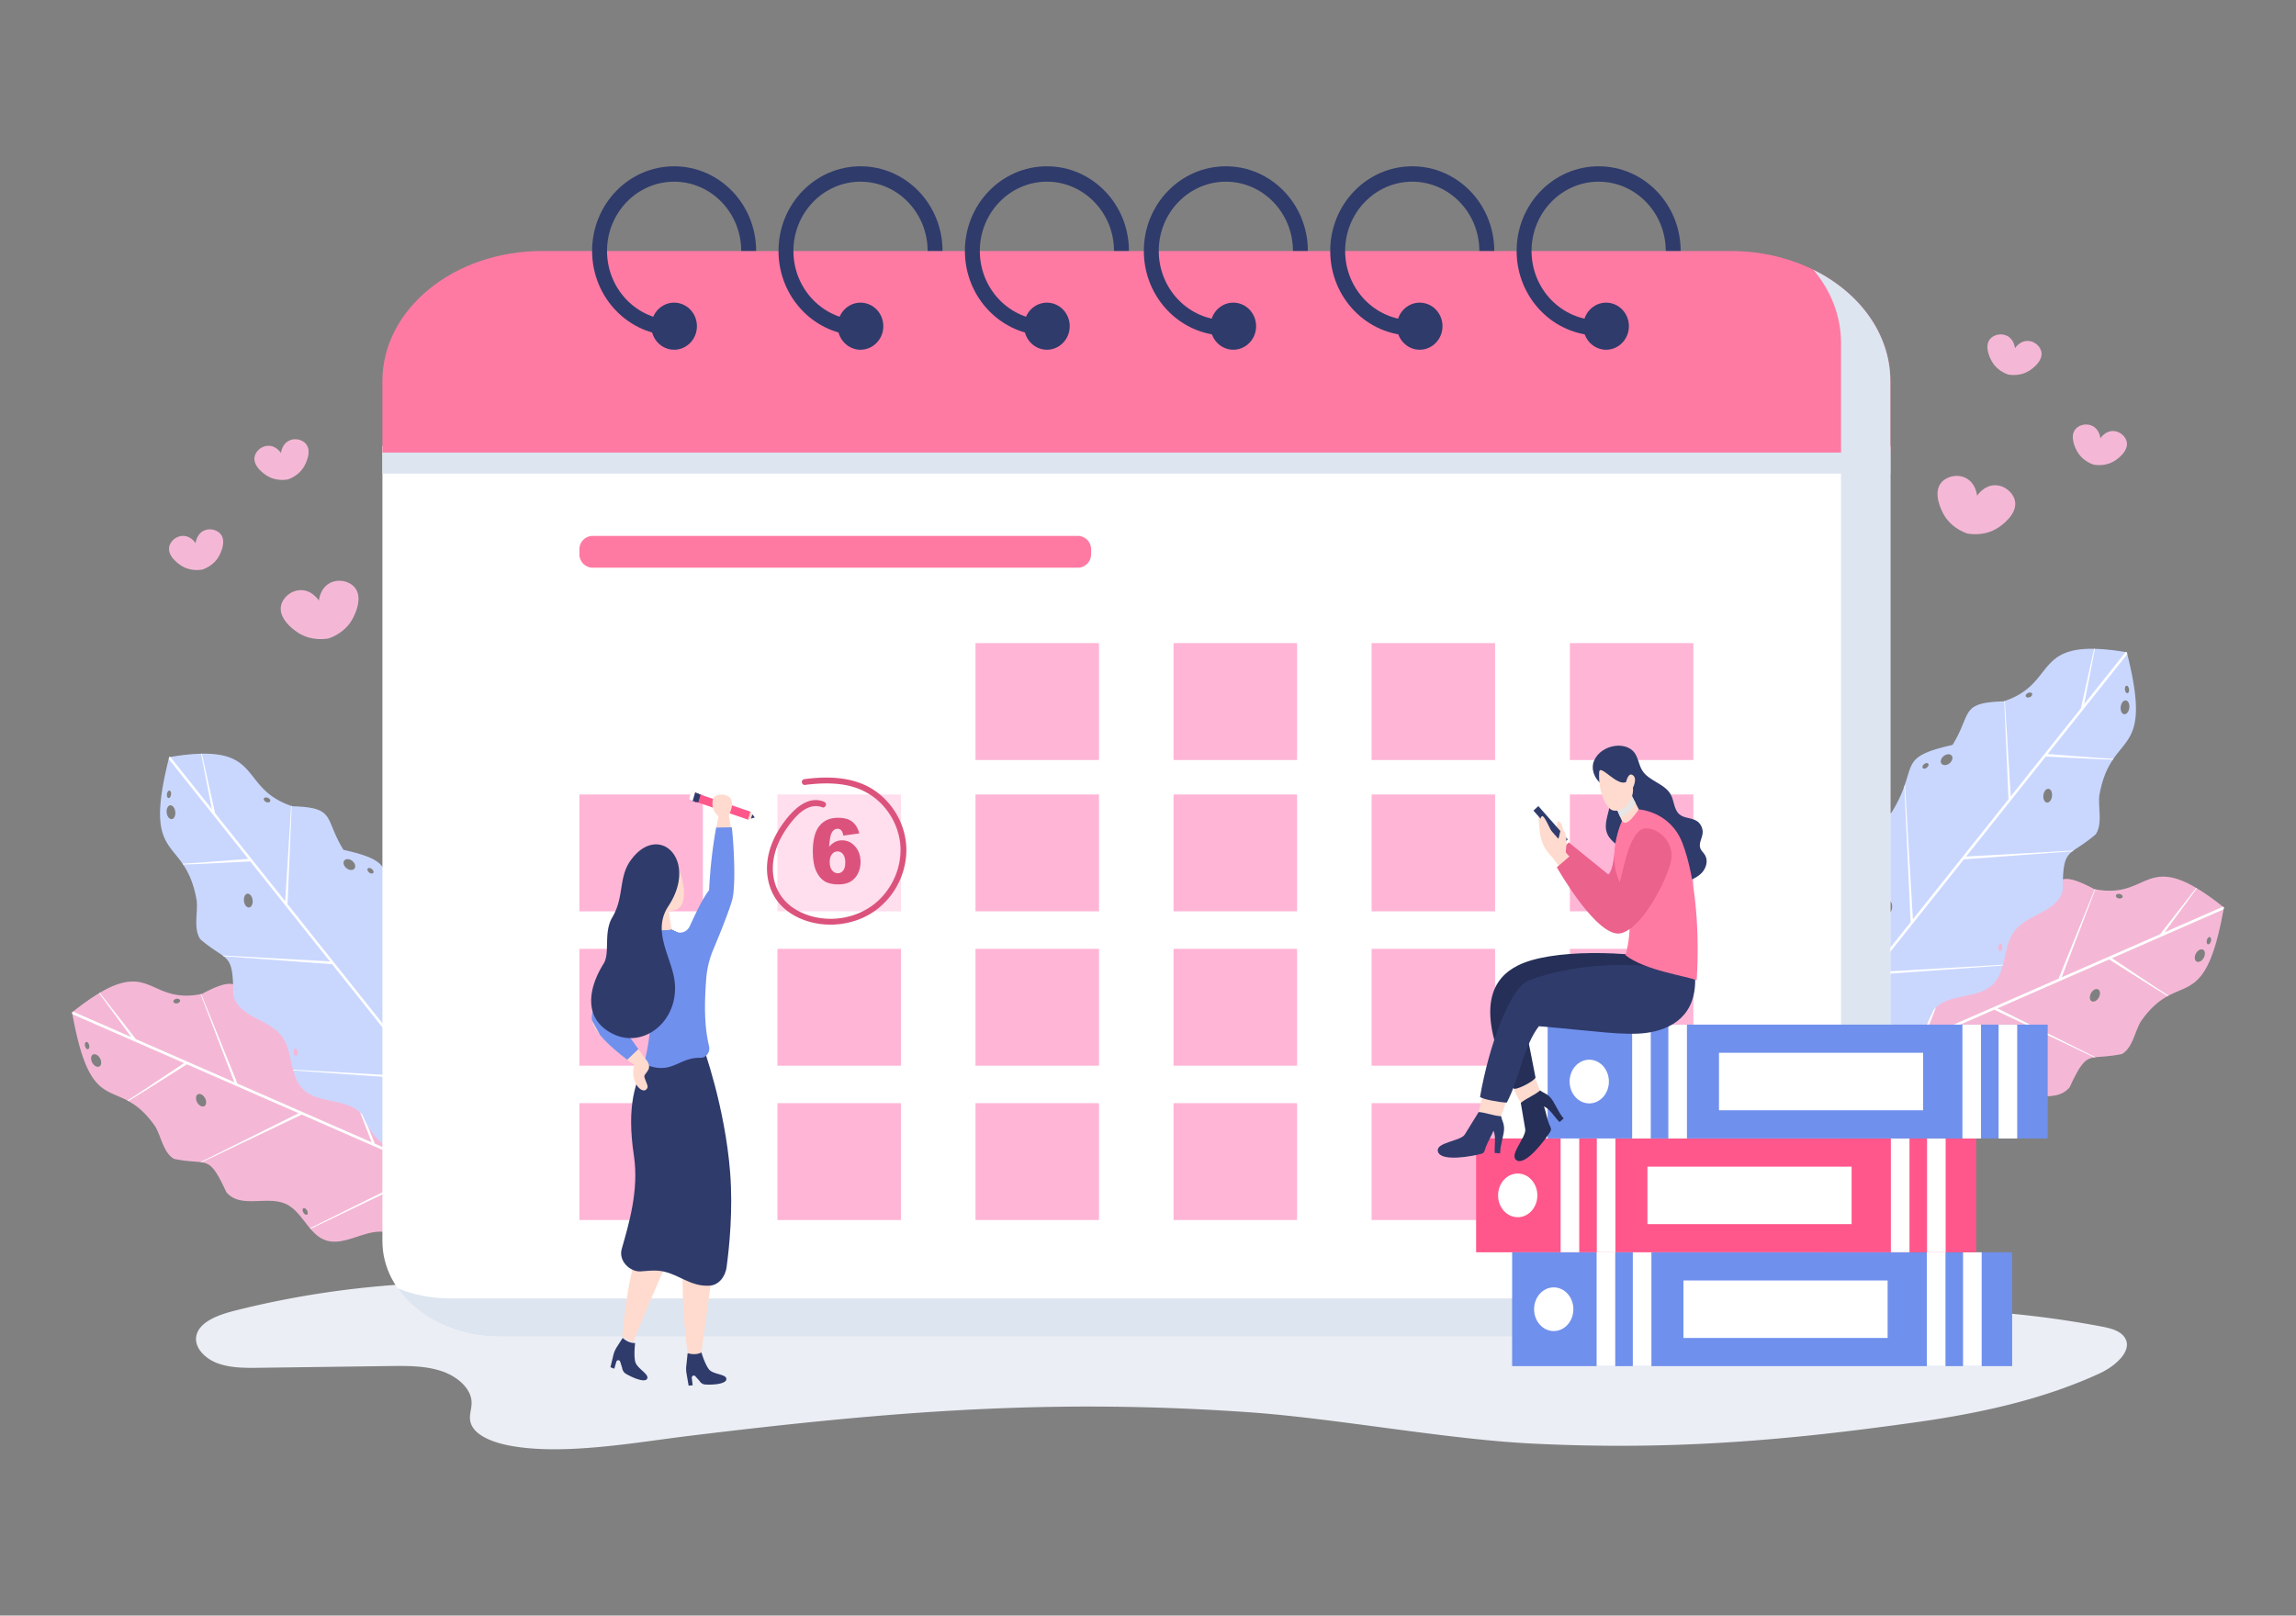 <svg xmlns="http://www.w3.org/2000/svg" viewBox="0 0 1364 960" id="business-calendar"><rect x="0" y="0" width="1364" height="960" fill="#808080" stroke="none"/><path fill="#F4B8D6" d="M264.552 649.559a49.638 49.638 0 0 0-3.276-.368c-12.419-5.877-14.369-26.969-26.905-32.42-8.944-3.889-19.35 2.065-28.506-1.13-5.89-3.585-9.852-6.981-12.829-9.949l-.026-.011a4.643 4.643 0 0 1-.7-.715l-.027-.012c-9.585-9.662-9.199-14.516-34.744-6.606-18.137-10.994-13.958-20.272-37.669-7.708-.102.025-.227.038-.329.064-.137.04-.265.055-.355.049-29.258 5.644-29.566-18.728-59.909-.822-.121.084-.269.156-.391.24-4.466 2.669-9.577 6.214-15.502 10.946-.206.147-.401.269-.58.428.016.043.022.113.038.153.067.336.117.631.183.969 8.588 47.534 19.001 44.007 32.702 51.295.177.111.335.179.511.293 4.89 2.674 10.195 6.787 15.986 15.11 3.762 6.587 4.953 15.777 11.208 19.281 7.467 1.539 12.158 1.462 15.684 1.906l.702.099c5.471.845 8.07 3.579 14.679 17.785 8.59 10.223 24.808 1.436 36.181 7.405 5.566 2.934 9.208 8.988 13.458 14.01.085.107.197.223.31.341 2.285 2.664 4.775 5.011 7.864 6.354 12.536 5.451 26.821-8.581 39.542-3.564 24.178 21.576 48.691 2.532 66.838-18.389.163-.202.353-.393.516-.596.01-.029-.016-.04-.005-.069.003-.273-.021-.556-.016-.827-.641-27.968-6.45-58.863-34.291-63.458-.118-.02-.236-.038-.342-.084zm-89.639-48.434c.08-.752.999-1.273 2.124-1.161 1.1.102 1.927.805 1.885 1.537-.052.761-.999 1.273-2.098 1.171-1.125-.115-1.954-.815-1.911-1.547zm7.362 117.946c.66 1.004.742 2.166.224 2.591-.554.443-1.539.015-2.171-.98-.66-1.004-.77-2.176-.216-2.618.555-.443 1.529.014 2.163 1.007zM59.313 633.512c-1.155.931-3.076.196-4.268-1.653-1.192-1.848-1.234-4.088-.105-5.03 1.145-.902 3.066-.17 4.258 1.681 1.202 1.82 1.235 4.089.115 5.002zm62.229 18.591c1.202 1.819 1.233 4.087.114 5.001-1.155.931-3.076.2-4.267-1.652-1.192-1.849-1.26-4.099-.116-4.998 1.157-.934 3.05-.211 4.269 1.649zm-68.627-31.208c.326 1.168.074 2.322-.561 2.557-.652.197-1.433-.553-1.785-1.733-.326-1.165-.074-2.319.559-2.554.662-.226 1.433.552 1.787 1.73zm180.329 42.329c1.202 1.819 1.244 4.058.116 5.001-1.155.931-3.065.167-4.267-1.652-1.192-1.849-1.234-4.088-.105-5.03 1.144-.903 3.065-.171 4.256 1.681zM106.97 594.522c.112.732-.71 1.501-1.786 1.68-1.104.17-2.076-.29-2.189-1.018-.085-.721.712-1.501 1.814-1.672 1.102-.167 2.061.25 2.161 1.01zm53.562 9.634c.09-1.565 1.8-2.767 3.84-2.631 2.05.105 3.651 1.485 3.589 3.061-.09 1.565-1.801 2.767-3.84 2.631-2.049-.103-3.652-1.484-3.589-3.061z"></path><path fill="#FFF" d="m220.804 678.785-80.068-35.05.232-.119-21.426-52.913c-.137.04-.265.055-.355.049l20.007 52.305-58.483-25.601-21.433-27.527c-.121.084-.269.156-.391.24l19.11 26.097-34.613-15.151c-.206.147-.401.269-.58.428.016.043.022.113.038.153.067.336.117.631.183.969l66.326 29.035-25.289 16.872-8.335 5.387c.177.111.335.179.511.293l8.174-5.017 26.621-16.797 66.388 29.062-58.305 29.049.702.099 59.444-28.34 74.915 32.796-70.041 34.744c.085.107.197.223.31.341l71.576-34.28 42.668 18.68c.163-.202.353-.393.516-.596.01-.029-.016-.04-.005-.069.003-.273-.021-.556-.016-.827l-10.481-4.587-23.81-58.871a1.29 1.29 0 0 1-.34-.081l22.277 58.13-64.147-28.08-29.646-73.918-.026-.011a4.643 4.643 0 0 1-.7-.715l28.492 73.821z"></path><path fill="#C9D7FF" d="M278.509 604.658a54.451 54.451 0 0 0-2.769-1.982c-8.669-11.508-1.804-31.288-10.751-42.476-6.384-7.983-18.085-7.932-24.94-15.403-3.786-6.169-5.932-11.196-7.374-15.345l-.019-.023a5.334 5.334 0 0 1-.332-.99l-.019-.024c-4.6-13.451-2.277-17.58-28.265-23.432-11.677-18.957-4.169-25.113-30.422-25.892-.101-.029-.218-.081-.319-.109a1.119 1.119 0 0 1-.336-.135c-28.374-9.747-18.707-31.62-53.048-30.988-.142.014-.304.003-.447.016-5.068.123-11.069.701-18.278 1.925-.244.027-.467.037-.692.088-.003.047-.026.112-.029.155-.078.333-.153.622-.233.956-11.735 46.693-1.018 48.809 8.219 62.223.113.188.226.329.336.519 3.267 4.852 6.316 11.196 8.082 21.537.665 7.77-2.022 16.559 2.123 22.841 6.026 5.143 10.237 7.443 13.199 9.619.196.147.39.296.585.443 4.531 3.516 5.731 7.264 5.826 23.261 3.484 13.447 21.52 13.808 29.22 24.87 3.763 5.425 4.539 12.659 6.278 19.281.032.138.085.298.137.461.95 3.528 2.211 6.877 4.416 9.633 8.947 11.188 27.4 5.899 36.688 16.794 12.745 31.437 42.355 26.846 67.059 17.369.228-.098.475-.172.703-.271.021-.021.003-.044.023-.064.114-.241.208-.505.323-.746 10.836-25.245 18.261-55.709-4.673-73.864-.098-.078-.195-.153-.271-.247zm-60.121-88.428c.378-.63 1.409-.63 2.366.039.938.646 1.389 1.691 1.053 2.321-.357.652-1.409.63-2.348-.016-.954-.671-1.407-1.714-1.071-2.344zm-41.546 108.817c.179 1.228-.222 2.305-.857 2.422-.674.115-1.377-.764-1.534-1.97-.179-1.228.201-2.328.875-2.442.675-.114 1.356.785 1.516 1.99zM102.17 486.709c-1.409.246-2.821-1.379-3.129-3.628-.308-2.249.567-4.266 1.958-4.535 1.389-.226 2.802 1.397 3.108 3.648.329 2.228-.566 4.267-1.937 4.515zm47.869 47.993c.329 2.228-.568 4.264-1.938 4.514-1.409.247-2.823-1.376-3.129-3.627-.308-2.249.549-4.289 1.935-4.512 1.412-.249 2.804 1.351 3.132 3.625zm-48.424-62.468c-.186 1.205-.881 2.107-1.542 1.995-.661-.154-1.051-1.216-.884-2.446.184-1.203.88-2.104 1.54-1.993.682.134 1.051 1.217.886 2.444zm143.422 128.789c.329 2.228-.546 4.244-1.937 4.515-1.409.246-2.8-1.399-3.129-3.627-.308-2.25.567-4.266 1.958-4.535 1.389-.227 2.803 1.395 3.108 3.647zm-84.498-124.989c-.199.708-1.245.979-2.276.596-1.053-.405-1.732-1.307-1.536-2.013.218-.685 1.246-.978 2.299-.573 1.05.406 1.734 1.262 1.513 1.99zm43.798 35.634c.718-1.349 2.733-1.557 4.495-.406 1.784 1.129 2.648 3.167 1.949 4.54-.718 1.349-2.733 1.556-4.495.406-1.783-1.127-2.648-3.166-1.949-4.54z"></path><path fill="#FFF" d="m227.605 608.607-57.051-71.668.255.011 2.489-57.97a1.119 1.119 0 0 1-.336-.135l-3.506 56.712-41.671-52.347-7.871-35.352c-.142.014-.304.003-.447.016l6.385 32.906-24.663-30.981c-.244.027-.467.037-.692.088-.003.047-.026.112-.029.155-.078.333-.153.622-.233.956l47.259 59.368-29.416 2.263-9.625.591c.113.188.226.329.336.519l9.33-.343 30.572-1.524 47.304 59.424-63.802-3.56c.196.147.39.296.585.443l64.528 4.767 53.379 67.057-76.583-4.413c.032.138.085.298.137.461L252 641.652l30.401 38.194c.228-.098.475-.172.703-.271.021-.021.003-.044.023-.064.114-.241.208-.505.323-.746l-7.468-9.38 2.795-64.483a1.494 1.494 0 0 1-.27-.244l-3.859 63.049-45.707-57.417 3.732-80.838-.019-.023a5.334 5.334 0 0 1-.332-.99l-4.717 80.168z"></path><path fill="#F4B8D6" d="M210.458 348.783c-3.236-3.535-9.593-5.034-14.686-2.206-5.459 3.032-6.235 9.557-6.312 10.306l.195.783-.209-.78c-.414-.628-4.122-6.053-10.365-6.213-5.824-.149-10.765 4.123-11.997 8.754-2.257 8.485 8.615 15.636 9.845 16.444 7.358 4.838 15.305 3.987 18.139 3.518l.173-.029.221-.077c2.713-.96 9.754-3.935 13.883-11.367.729-1.314 7.035-12.666 1.113-19.133zM130.851 317.129c-2.255-2.463-6.684-3.508-10.233-1.537-3.803 2.113-4.344 6.659-4.398 7.18l.136.546-.146-.543c-.289-.438-2.872-4.217-7.222-4.329-4.058-.104-7.501 2.873-8.359 6.099-1.573 5.912 6.003 10.894 6.86 11.458 5.127 3.371 10.664 2.778 12.638 2.451l.121-.02.154-.054c1.89-.669 6.797-2.741 9.673-7.92.509-.915 4.902-8.825.776-13.331zM181.579 263.583c-2.255-2.463-6.684-3.508-10.233-1.537-3.803 2.113-4.344 6.659-4.398 7.18l.136.546-.146-.543c-.289-.438-2.872-4.217-7.222-4.329-4.058-.104-7.501 2.873-8.359 6.099-1.573 5.912 6.003 10.894 6.86 11.458 5.127 3.371 10.664 2.778 12.638 2.451l.121-.02.154-.054c1.89-.669 6.796-2.741 9.673-7.92.508-.915 4.902-8.825.776-13.331zM1099.108 587.313c-27.841 4.595-33.65 35.49-34.291 63.458.004.272-.019.555-.016.827.01.029-.016.04-.005.069.162.203.353.394.516.596 18.147 20.921 42.66 39.965 66.838 18.389 12.72-5.017 27.006 9.015 39.542 3.564 3.088-1.343 5.578-3.689 7.864-6.354.113-.119.225-.234.31-.341 4.25-5.022 7.892-11.076 13.458-14.01 11.373-5.969 27.592 2.819 36.181-7.405 6.609-14.206 9.208-16.94 14.679-17.785l.702-.099c3.526-.443 8.218-.366 15.684-1.906 6.256-3.504 7.446-12.693 11.208-19.281 5.791-8.323 11.096-12.436 15.986-15.11.176-.113.334-.182.511-.293 13.702-7.288 24.114-3.761 32.702-51.295.065-.338.116-.633.182-.969.016-.04.022-.109.038-.153-.179-.159-.375-.281-.58-.428-5.925-4.731-11.037-8.277-15.502-10.946-.122-.084-.27-.156-.391-.24-30.342-17.906-30.65 6.466-59.909.822a1.12 1.12 0 0 1-.355-.049c-.102-.026-.227-.038-.329-.063-23.712-12.564-19.532-3.286-37.669 7.708-25.545-7.91-25.159-3.057-34.744 6.606l-.027.012c-.214.266-.437.5-.7.715l-.026.011c-2.977 2.969-6.939 6.365-12.829 9.949-9.156 3.194-19.561-2.759-28.506 1.13-12.536 5.451-14.486 26.543-26.905 32.42a49.715 49.715 0 0 0-3.276.368c-.107.049-.225.066-.341.083zm88.068-46.967c-1.1.102-2.047-.41-2.099-1.171-.043-.732.785-1.435 1.885-1.537 1.126-.112 2.044.409 2.124 1.161.044.731-.785 1.432-1.91 1.547zm-3.289 115.392c.554.442.444 1.613-.216 2.618-.632.995-1.617 1.423-2.171.98-.518-.425-.436-1.587.224-2.591.635-.993 1.609-1.45 2.163-1.007zm120.914-89.553c1.191-1.852 3.112-2.584 4.257-1.681 1.13.942 1.087 3.182-.105 5.03s-3.112 2.584-4.268 1.653c-1.118-.914-1.085-3.183.116-5.002zm-58.075 21.942c1.144.899 1.076 3.15-.116 4.998-1.191 1.852-3.112 2.583-4.267 1.652-1.119-.914-1.088-3.181.115-5.001 1.219-1.86 3.112-2.583 4.268-1.649zm66.146-31.289c.634.235.886 1.388.56 2.554-.352 1.181-1.133 1.93-1.785 1.733-.635-.234-.886-1.389-.561-2.557.353-1.177 1.124-1.956 1.786-1.73zm-177.86 42.379c1.13.942 1.087 3.181-.105 5.03-1.202 1.819-3.112 2.583-4.267 1.652-1.128-.943-1.086-3.182.116-5.001 1.191-1.852 3.112-2.584 4.256-1.681zm124.179-68.03c1.103.171 1.9.951 1.814 1.672-.113.728-1.086 1.189-2.189 1.018-1.076-.179-1.897-.948-1.786-1.68.1-.761 1.059-1.178 2.161-1.01zm-59.312 13.705c-2.039.136-3.75-1.067-3.839-2.632-.062-1.576 1.539-2.956 3.589-3.061 2.039-.136 3.75 1.067 3.839 2.631.063 1.577-1.54 2.957-3.589 3.062z"></path><path fill="#FFF" d="m1143.196 616.459 80.068-35.05-.232-.119 21.426-52.913c.137.04.265.055.355.049l-20.007 52.305 58.483-25.601 21.432-27.527c.121.084.269.156.391.24l-19.11 26.097 34.613-15.151c.206.147.401.269.58.428-.016.043-.022.113-.038.153-.067.336-.117.631-.182.969l-66.326 29.035 25.289 16.872 8.335 5.387c-.177.111-.335.179-.511.293l-8.174-5.017-26.621-16.797-66.389 29.062 58.305 29.049-.702.099-59.444-28.34-74.915 32.796 70.041 34.744c-.085.107-.197.223-.31.341l-71.576-34.28-42.668 18.68c-.163-.202-.354-.393-.516-.596-.01-.029.016-.04.005-.069-.003-.273.021-.555.016-.827l10.481-4.587 23.81-58.871a1.29 1.29 0 0 0 .34-.081l-22.277 58.13 64.147-28.08 29.646-73.918.026-.011c.263-.214.486-.448.7-.715l-28.491 73.821z"></path><path fill="#C9D7FF" d="M1085.221 542.575c-22.934 18.155-15.51 48.618-4.673 73.864.115.24.209.504.323.746.021.021.002.044.023.064.227.099.475.173.703.271 24.704 9.478 54.314 14.068 67.058-17.369 9.289-10.895 27.741-5.606 36.688-16.794 2.204-2.756 3.466-6.104 4.416-9.633.052-.163.105-.322.137-.46 1.739-6.621 2.515-13.855 6.278-19.281 7.7-11.063 25.736-11.423 29.22-24.87.095-15.997 1.296-19.744 5.826-23.261.195-.147.389-.296.585-.443 2.962-2.176 7.173-4.477 13.199-9.619 4.145-6.281 1.458-15.071 2.123-22.841 1.766-10.341 4.815-16.685 8.082-21.537.111-.19.224-.331.336-.519 9.237-13.413 19.954-15.529 8.219-62.223-.08-.334-.155-.623-.233-.956-.002-.043-.025-.108-.029-.155-.225-.052-.448-.061-.692-.088-7.209-1.224-13.21-1.802-18.278-1.924-.143-.013-.304-.002-.447-.016-34.341-.632-24.674 21.241-53.048 30.988-.078.05-.198.102-.336.135-.101.028-.218.081-.319.109-26.253.779-18.745 6.936-30.422 25.892-25.988 5.852-23.665 9.982-28.265 23.432l-.019.024a5.31 5.31 0 0 1-.332.99l-.019.023c-1.442 4.149-3.588 9.176-7.374 15.345-6.855 7.47-18.556 7.42-24.94 15.403-8.947 11.188-2.082 30.968-10.751 42.476a54.451 54.451 0 0 0-2.769 1.982 1.463 1.463 0 0 1-.27.245zm59.319-86.328c-.938.646-1.991.668-2.348.016-.336-.63.114-1.675 1.053-2.321.957-.669 1.989-.668 2.366-.039.337.631-.116 1.673-1.071 2.344zm44.134 104.484c.674.114 1.054 1.213.875 2.442-.157 1.206-.86 2.085-1.534 1.97-.635-.117-1.036-1.194-.857-2.422.16-1.205.841-2.104 1.516-1.99zm71.218-140.862c.306-2.251 1.719-3.874 3.108-3.648 1.391.269 2.266 2.286 1.958 4.535-.308 2.249-1.719 3.874-3.129 3.628-1.37-.25-2.265-2.288-1.937-4.515zm-42.8 48.881c1.386.224 2.244 2.263 1.935 4.512-.306 2.251-1.72 3.874-3.129 3.627-1.37-.249-2.267-2.286-1.938-4.514.329-2.273 1.721-3.873 3.132-3.625zm46.179-61.286c.66-.111 1.356.79 1.54 1.993.168 1.23-.223 2.292-.884 2.446-.661.112-1.356-.79-1.542-1.995-.166-1.228.204-2.311.886-2.444zM1122.07 535.05c1.391.269 2.266 2.285 1.958 4.535-.329 2.228-1.719 3.873-3.129 3.627-1.39-.271-2.266-2.287-1.937-4.515.306-2.252 1.72-3.874 3.108-3.647zm82.905-123.333c1.052-.405 2.08-.112 2.299.573.197.706-.483 1.607-1.535 2.013-1.032.384-2.077.113-2.277-.596-.222-.727.462-1.583 1.513-1.99zm-47.261 42.165c-1.761 1.151-3.777.943-4.495-.406-.698-1.373.165-3.412 1.949-4.54 1.762-1.151 3.777-.943 4.495.406.699 1.373-.166 3.413-1.949 4.54z"></path><path fill="#FFF" d="m1136.395 546.281 57.051-71.668-.255.011-2.489-57.97c.139-.033.259-.085.336-.135l3.506 56.712 41.671-52.347 7.871-35.352c.142.014.304.003.447.016l-6.385 32.906 24.663-30.981c.244.027.467.037.692.088.003.047.026.112.029.155.078.333.153.622.233.956l-47.259 59.368 29.416 2.263 9.625.591c-.113.188-.226.329-.336.519l-9.33-.342-30.572-1.524-47.304 59.424 63.802-3.56c-.196.147-.39.296-.585.443l-64.528 4.767-53.379 67.057 76.583-4.413c-.032.138-.085.298-.137.46L1112 579.326l-30.401 38.194c-.228-.098-.475-.172-.703-.271-.021-.021-.003-.044-.023-.064-.114-.241-.208-.505-.323-.746l7.468-9.38-2.795-64.483c.097-.074.194-.149.27-.244l3.859 63.049 45.707-57.417-3.732-80.838.019-.023c.147-.324.25-.645.332-.99l4.717 80.168z"></path><path fill="#EBEEF5" d="M1261.39 793.684c-3.006-3.361-8.355-4.58-13.308-5.517a586.261 586.261 0 0 0-79.56-9.448l-911.904-16.351c-39.709 1.32-79.207 6.868-117.187 16.463-9.768 2.468-20.965 6.58-22.758 14.83-1.489 6.848 4.831 13.539 12.562 16.404 7.731 2.865 16.535 2.804 25.018 2.691l77.047-1.027c10.423-.139 21.171-.231 30.844 2.956 9.673 3.187 18.094 10.529 18.028 19.075-.026 3.4-1.364 6.774-.885 10.152 1.252 8.848 13.551 13.286 24.156 15.221 31.703 5.783 74.45-2.073 106.575-5.989 121.875-14.855 215.042-22.034 331.256-14.013 51.966 3.586 117.227 16.113 169.29 18.684 83.155 4.107 151.391-1.917 228.477-12.802 37.726-5.327 75.094-13.561 108.435-28.983 10.092-4.667 20.766-14.683 13.914-22.346z"></path><path fill="#FFF" d="M227.187 265.038v472.499c0 31.314 31.148 56.697 69.57 56.697h756.684c38.422 0 69.57-25.383 69.57-56.697V265.038H227.187z"></path><path fill="#DDE5F0" d="M227.191 265.044h895.815v16.377H227.191z"></path><path fill="#FF7AA3" d="M1028.215 149.155H321.983c-52.354 0-94.797 34.589-94.797 77.255v42.491h895.824V226.41c.001-42.666-42.441-77.255-94.795-77.255z"></path><path fill="#DDE5F0" d="M1123.006 226.409v511.129c0 31.315-31.143 56.702-69.562 56.702H296.753c-25.92 0-48.53-11.557-60.499-28.696 9.385 3.844 19.982 6.011 31.201 6.011h756.68c38.43 0 69.573-25.387 69.573-56.702v-511.13c0-16.104-6.042-31.041-16.373-43.407 27.384 13.545 45.671 38.075 45.671 66.093z"></path><path fill="#FFB5D6" d="M344.205 472.094h73.362v69.444h-73.362z"></path><path fill="#FFDEED" d="M461.862 472.094h73.363v69.444h-73.363z"></path><path fill="#FFB5D6" d="M579.52 472.094h73.363v69.444H579.52zM697.178 472.094h73.363v69.444h-73.363zM814.837 472.094H888.2v69.444h-73.363zM344.205 563.811h73.362v69.444h-73.362zM461.862 563.811h73.363v69.444h-73.363zM579.52 563.811h73.363v69.444H579.52zM697.178 563.811h73.363v69.444h-73.363zM814.837 563.811H888.2v69.444h-73.363zM344.205 655.529h73.362v69.443h-73.362zM461.862 655.529h73.363v69.443h-73.363zM579.52 655.529h73.363v69.443H579.52zM697.178 655.529h73.363v69.443h-73.363zM932.629 472.094h73.363v69.444h-73.363zM579.52 382.15h73.363v69.444H579.52zM697.178 382.15h73.363v69.444h-73.363zM814.837 382.15H888.2v69.444h-73.363zM932.629 382.15h73.363v69.444h-73.363zM932.629 563.811h73.363v69.444h-73.363zM814.837 655.529H888.2v69.443h-73.363z"></path><path fill="#2F3B6B" d="M400.482 98.811c-26.908 0-48.722 22.517-48.722 50.295 0 27.776 21.813 50.294 48.722 50.294v-9.145c-21.981 0-39.863-18.458-39.863-41.148s17.883-41.151 39.863-41.151c21.981 0 39.863 18.461 39.863 41.151h8.858c.001-27.779-21.813-50.296-48.721-50.296zM511.213 98.811c-26.908 0-48.72 22.517-48.72 50.295 0 27.776 21.812 50.294 48.72 50.294v-9.145c-21.979 0-39.863-18.458-39.863-41.148s17.884-41.151 39.863-41.151c21.982 0 39.864 18.461 39.864 41.151h8.858c.001-27.779-21.812-50.296-48.722-50.296zM621.946 98.811c-26.908 0-48.722 22.517-48.722 50.295 0 27.776 21.813 50.294 48.722 50.294v-9.145c-21.981 0-39.862-18.458-39.862-41.148s17.881-41.151 39.862-41.151c21.982 0 39.865 18.461 39.865 41.151h8.86c-.001-27.779-21.815-50.296-48.725-50.296zM728.25 98.811c-26.908 0-48.722 22.517-48.722 50.295 0 27.776 21.813 50.294 48.722 50.294v-9.145c-21.982 0-39.863-18.458-39.863-41.148s17.881-41.151 39.863-41.151 39.863 18.461 39.863 41.151h8.858c.001-27.779-21.813-50.296-48.721-50.296zM838.983 98.811c-26.909 0-48.723 22.517-48.723 50.295 0 27.776 21.813 50.294 48.723 50.294v-9.145c-21.982 0-39.864-18.458-39.864-41.148s17.883-41.151 39.864-41.151c21.981 0 39.863 18.461 39.863 41.151h8.857c0-27.779-21.813-50.296-48.72-50.296zM949.714 98.811c-26.908 0-48.723 22.517-48.723 50.295 0 27.776 21.815 50.294 48.723 50.294v-9.145c-21.981 0-39.863-18.458-39.863-41.148s17.883-41.151 39.863-41.151 39.865 18.461 39.865 41.151h8.858c0-27.779-21.813-50.296-48.723-50.296z"></path><path fill="#2F3B6B" d="M386.933 193.828c0-7.724 6.066-13.986 13.549-13.986 7.484 0 13.55 6.262 13.55 13.986 0 7.725-6.066 13.986-13.55 13.986-7.483 0-13.549-6.261-13.549-13.986zM497.666 193.828c0-7.724 6.065-13.986 13.549-13.986 7.484 0 13.55 6.262 13.55 13.986 0 7.725-6.066 13.986-13.55 13.986-7.484 0-13.549-6.261-13.549-13.986zM608.398 193.828c0-7.724 6.065-13.986 13.548-13.986 7.484 0 13.552 6.262 13.552 13.986 0 7.725-6.068 13.986-13.552 13.986-7.483 0-13.548-6.261-13.548-13.986z"></path><ellipse cx="732.68" cy="193.828" fill="#2F3B6B" rx="13.55" ry="13.986"></ellipse><path fill="#2F3B6B" d="M829.862 193.828c0-7.724 6.068-13.986 13.55-13.986 7.484 0 13.549 6.262 13.549 13.986 0 7.725-6.065 13.986-13.549 13.986-7.482 0-13.55-6.261-13.55-13.986zM940.595 193.828c0-7.724 6.066-13.986 13.55-13.986 7.484 0 13.549 6.262 13.549 13.986 0 7.725-6.065 13.986-13.549 13.986-7.484 0-13.55-6.261-13.55-13.986z"></path><path fill="#FF7AA3" d="M640.254 337.341H352.146a7.94 7.94 0 0 1-7.941-7.941v-3.021a7.94 7.94 0 0 1 7.941-7.941h288.108a7.94 7.94 0 0 1 7.941 7.941v3.021a7.94 7.94 0 0 1-7.941 7.941z"></path><path fill="#DB537D" d="M508.058 502.999c-2.128-2.435-4.72-3.659-7.788-3.659-1.577 0-2.971.313-4.181.925-1.198.626-2.372 1.578-3.521 2.857.306-4.109.758-6.789 1.393-8.04.856-1.741 2.054-2.612 3.607-2.612.868 0 1.589.299 2.177.911.586.612 1.002 1.66 1.259 3.143l9.5-1.306c-.55-2.054-1.345-3.768-2.396-5.129-1.039-1.36-2.36-2.381-3.949-3.088-1.59-.707-3.754-1.062-6.492-1.062-4.634 0-8.253 1.606-10.869 4.816-2.617 3.211-3.924 8.285-3.924 15.196 0 4.721.624 8.503 1.87 11.373 1.248 2.871 2.91 4.952 4.988 6.258 2.079 1.306 4.841 1.959 8.29 1.959 2.861 0 5.245-.53 7.14-1.605 1.907-1.075 3.399-2.653 4.462-4.748 1.076-2.081 1.614-4.394 1.614-6.925-.001-3.74-1.065-6.828-3.18-9.264zm-7.152 14.312c-.844 1.061-1.895 1.592-3.142 1.592-1.369 0-2.519-.585-3.46-1.755-.929-1.184-1.406-2.803-1.406-4.884 0-2.027.452-3.605 1.357-4.693.892-1.102 2.005-1.646 3.338-1.646 1.296 0 2.384.558 3.264 1.701.881 1.129 1.321 2.775 1.321 4.938-.001 2.094-.429 3.686-1.272 4.747z"></path><path fill="#DB537D" d="M531.554 482.079c-4.411-6.823-10.701-12.5-18.15-15.783-8.888-3.917-18.718-4.691-28.312-4.048-2.341.157-4.676.399-7.004.691-.933.117-1.743.72-1.743 1.748 0 .854.803 1.866 1.743 1.748 8.888-1.115 18.083-1.523 26.849.645 7.696 1.904 14.532 5.906 19.838 11.825a40.444 40.444 0 0 1 9.663 19.845c1.321 7.476.197 15.372-2.796 22.32-3.051 7.08-8.034 13.395-14.428 17.72-6.59 4.458-14.435 6.908-22.37 7.155-7.994.248-16.126-1.672-22.915-5.987-6.937-4.409-11.378-11.366-12.506-19.528-1.163-8.415 1.217-16.851 5.369-24.131a59.093 59.093 0 0 1 7.387-10.209c2.859-3.178 6.237-6.062 10.536-6.907 1.966-.386 3.938-.186 5.796.548.876.346 1.913-.379 2.144-1.221.272-.992-.338-1.803-1.217-2.15-9.502-3.751-17.831 4.484-23.096 11.353-5.577 7.277-9.716 15.848-10.546 25.078-.801 8.914 1.719 18.182 7.854 24.817 5.883 6.364 14.446 10.106 22.914 11.334a47.21 47.21 0 0 0 25.551-3.378c7.839-3.394 14.462-9.156 19.104-16.326 4.564-7.049 7.174-15.438 7.236-23.855.061-8.228-2.445-16.412-6.901-23.304z"></path><path fill="#FF578B" d="m441.131 485.932 3.23 1.104c.176.06.397-.158.493-.486.096-.328.032-.644-.144-.704.176.06.396-.156.492-.484.096-.328.032-.644-.144-.704.176.06.396-.156.492-.484.096-.328.032-.644-.144-.704.176.06.396-.156.492-.484.096-.328.032-.644-.144-.704l-3.23-1.105a.17.17 0 0 0-.045-.007l-30.912-10.57-1.388 4.736 30.912 10.571c.014.009.026.019.04.025z"></path><path fill="#FFDBCF" d="m444.398 486.997 1.861-.585.802-.253 1.304-.409-.848-1.146-.472-.639-1.26-1.703z"></path><path fill="#2F3B6B" d="m446.259 486.412.802-.253 1.303-.409-.848-1.147-.472-.639a8.147 8.147 0 0 0-.785 2.448z"></path><path fill="#FFF" d="m409.96 475.262 2.478.847 1.388-4.736-2.478-.847c-.377-.129-.882.445-1.128 1.282l-.5 1.705c-.245.837-.138 1.62.24 1.749z"></path><path fill="#2F3B6B" d="M412.496 476.546c-.136-.047-.202-.249-.166-.474l-.237-.081c-.089.207-.252.331-.388.284-.136-.047-.202-.249-.166-.474l-.006-.002.028-.095 1.332-4.547.028-.095.006.002c.089-.206.252-.331.388-.284.136.046.202.249.165.473l.237.081c.089-.206.252-.331.387-.284.136.047.202.249.165.474l.237.081c.089-.206.252-.331.388-.284.136.047.202.249.165.473l.006.002 1.129.386-1.388 4.737-1.129-.386-.006-.002c-.089.207-.252.331-.387.284-.136-.046-.202-.249-.165-.474l-.237-.081c-.089.208-.251.333-.386.286z"></path><path fill="#FFDBCF" d="M411.978 624.95s5.432 88.646-8.022 109.745c-6.491 10.18-27.936 63.134-27.936 63.134l-6.397-3.457c2.694-29.333 7.629-54.003 17.063-69.308 2.39-41.242-15.085-57.595-.247-97.822l25.539-2.292z"></path><path fill="#FFDBCF" d="M418.394 624.373c9.551 41.919 9.117 66.333 7.533 111.097-.016.454-.055.916-.116 1.363l-9.434 69.195-7.279 1.754c-3.566-22.269-4.642-50.575-2.421-69.876-6.942-55.075-33.879-68.182-13.027-111.311l24.744-2.222z"></path><path fill="#2F3B6B" d="M380.654 755.467c8.268-.677 11.776-.947 18.165 1.489 5.492 2.094 9.495 4.801 15.131 6.26 2.388.625 4.928.909 7.677.744 5.029-.308 9.181-4.837 10.034-11.076 1.617-11.938 3.82-33.777 2.119-55.901-3.04-39.529-16.189-75.305-16.189-75.305s-.164-.027-.461-.081c-3.435-.511-25.178-3.309-32.227 7.908-7.657 12.194-12.74 27.864-8.329 57.114 3.149 20.887-3.158 41.129-7.229 55.582-2.026 7.244 5.158 13.769 11.309 13.266z"></path><path fill="#FFDBCF" d="m406.971 556.32 10.516 19.699s.266-.55.711-1.521c2.962-6.287 14.173-30.358 16.762-39.788 2.081-7.594 1.127-26.537-.327-39.325-.543-4.744-1.153-8.656-1.709-10.818 0 0 4.816-8.916-.567-11.505-5.179-2.484-8.58.822-8.58.822-1.281 4.525-.318 8.287 3.047 11.23-.483 2.167-.93 4.384-1.341 6.633-2.127 11.635-3.226 24.18-3.253 37.558-5.059 6.686-10.153 16.289-15.259 27.015z"></path><path fill="#3E3279" d="m387.413 626.305 31.965-2.869c-2.265-7.695-6.67-11.53-2.037-29.869 1.932-7.633 1.884-13.948.857-19.069-2.57-12.724-11.227-18.178-11.227-18.178l-8.022-3.966-9.375.841-8.868 8.063s2.667 28.566 4.888 38.214c1.954 8.513 4.228 18.227 1.819 26.833z"></path><path fill="#7090ED" d="M382.548 632.131c15.326 6.822 19.687-2.382 30.846-3.471a25.385 25.385 0 0 1 2.755-.089c3.419.097 5.91-3.427 5.067-7.002-2.615-10.982-2.965-23.343-1.644-40.19a55.195 55.195 0 0 1 2.011-11.029 56.063 56.063 0 0 1 2.258-6.346c4.109-9.742 9.354-22.887 11.119-29.294 2.081-7.594 1.256-30.327-.198-43.116l-9.279.153c-2.127 11.635-3.49 23.08-4.24 37.19-4.098 5.441-7.593 13.021-11.48 21.427-1.547 3.334-5.257 4.737-8.382 3.193l-2.432-1.203-9.375.841-8.868 8.063s2.667 28.566 4.888 38.214c1.954 8.513-.637 24.052-3.046 32.659z"></path><path fill="#FFDBCF" d="M351.576 605.86c.027.138.039.295.084.449.52 2.744 2.377 5.773 4.85 8.781 4.696 5.704 11.658 11.311 16.105 14.633a134.74 134.74 0 0 0 4.265 3.057c-3.356 10.447 5.715 18.971 7.79 13.414.428-1.196-1.763-4.967-1.883-6.536-.075-.976 1.43-2.199 2.389-4.023 1.09-2.073-.147-4.428-.994-5.51-1.636-2.047-3.26-4.359-4.921-6.738-4.434-6.324-9.187-13.2-15.421-17.573 9.454-6.571 15.922-9.714 22.231-17.056l-5.364-27.498c-.001-.002-30.934 31.93-29.131 44.6z"></path><path fill="#7090ED" d="M351.576 605.86c.027.138.039.295.084.449 1.624 2.961 3.267 5.938 4.85 8.781 4.696 5.704 11.658 11.311 16.105 14.633l6.645-6.337c-4.434-6.324-9.187-13.2-15.421-17.573 9.454-6.571 15.922-9.714 22.231-17.056l-5.364-27.498c0-.001-30.933 31.931-29.13 44.601z"></path><path fill="#FFDBCF" d="M402.91 515.101s5.386 12.707 2.647 21.197c-2.738 8.49-16.645 4.059-16.645 4.059l13.998-25.256z"></path><path fill="#FFDBCF" d="m397.3 541.492 1.643 10.86-9.366.841-.664-12.837z"></path><path fill="#2F3B6B" d="m408.498 804.103-.688 6.691a16.874 16.874 0 0 0 .067 5.538l1.224 7.052 2.414-.236-.558-4.483c.017-1.174 1.338-1.74 2.095-.899l2.479 2.751c.752 1.265 2.01 2.09 3.398 2.18 4.239.276 12.447-.178 12.598-3.179.156-3.086-7.807-2.628-10.344-5.821-2.456-3.091-4.48-10.057-4.48-10.057-2.41 1.306-5.374 1.217-8.205.463zM369.913 795.021l-3.46 5.409a16.275 16.275 0 0 0-2.122 5.041l-1.672 6.944 2.277.897 1.262-4.312c.478-1.054 1.896-.959 2.25.151l1.158 3.63c.182 1.49.995 2.816 2.216 3.536 3.726 2.201 11.332 5.566 12.652 2.92 1.357-2.72-6.028-5.971-7.065-10.026-1.004-3.927-.089-11.161-.089-11.161-2.695.073-5.142-1.043-7.407-3.029zM397.003 538.566c-9.959 15.085 2.231 30.515 3.806 44.796 2.583 23.421-18.36 39.828-36.329 31.166-18.591-8.962-14.833-27.641-5.875-41.921 3.972-6.331-.251-18.408 5.175-27.556 7.165-12.082 3.541-23.557 10.861-33.758 16.619-23.16 40.59-.339 22.362 27.273z"></path><path fill="#7090ED" d="M898.315 744.134h297.061v67.645H898.315z"></path><path fill="#FFF" d="M948.513 744.134h11.063v67.645h-11.063zM970.017 744.134h11.052v67.645h-11.052zM1144.714 744.134h11.051v67.645h-11.051zM1166.206 744.134h11.051v67.645h-11.051z"></path><ellipse cx="923.034" cy="777.961" fill="#FFF" rx="11.667" ry="12.983"></ellipse><path fill="#FFF" d="M1000.102 795.044v-34.166h121.282v34.166z"></path><path fill="#FF578B" d="M876.921 676.488h297.061v67.645H876.921z"></path><path fill="#FFF" d="M927.119 676.488h11.064v67.645h-11.064zM948.623 676.488h11.052v67.645h-11.052zM1123.32 676.488h11.053v67.645h-11.053zM1144.812 676.488h11.052v67.645h-11.052zM901.641 723.298c-6.444 0-11.667-5.813-11.667-12.983 0-7.171 5.223-12.984 11.667-12.984s11.667 5.813 11.667 12.984c0 7.17-5.223 12.983-11.667 12.983zM978.709 727.399v-34.166h121.282v34.166z"></path><path fill="#7090ED" d="M919.421 608.847h297.062v67.645H919.421z"></path><path fill="#FFF" d="M969.619 608.847h11.064v67.645h-11.064zM991.123 608.847h11.052v67.645h-11.052zM1165.82 608.847h11.052v67.645h-11.052zM1187.312 608.847h11.052v67.645h-11.052zM944.141 655.657c-6.444 0-11.668-5.812-11.668-12.983s5.224-12.983 11.668-12.983c6.443 0 11.667 5.812 11.667 12.983s-5.224 12.983-11.667 12.983zM1021.208 659.757V625.59h121.282v34.166z"></path><path fill="#2F3B6B" d="M951.221 465.77c-4.07-3.224-6.256-8.847-4.23-13.699 2.025-4.852 6.963-7.972 12.042-8.774 4.26-.673 9.081.316 11.794 3.756 2.406 3.051 2.699 7.348 4.727 10.676 3.977 6.525 13.516 7.802 17.08 14.574 1.989 3.779 1.848 8.867 5.07 11.605 2.854 2.425 7.194 1.923 10.33 3.945 2.392 1.543 3.79 4.572 3.439 7.452-.356 2.925-2.332 5.795-1.406 8.585.552 1.665 2.023 2.814 2.901 4.324 1.897 3.261.622 7.677-1.952 10.405-2.574 2.728-6.146 4.161-9.601 5.517 0 0-39.033-16.755-45.644-26.944-6.61-10.189 8.089-21.41-4.55-31.422z"></path><path fill="#FFDBCF" d="M909.298 634.738s3.597 7.614 5.697 13.577c1.376 3.904-11.271 7.248-11.271 7.248-3.081-4.307-7.512-15.431-7.512-15.431 5.482-3.004 7.405-3.144 13.086-5.394z"></path><path fill="#252F57" d="M995.085 571.278c1.302 23.642-14.043 28.717-29.058 30.607-12.879 1.621-30.321-1.172-63.414-4.019 3.61 10.504 4.952 18.82 9.598 42.435-.734 2.135-11.697 7.85-13.082 6.469-24.843-49.436-11.26-66.086 2.629-73.076 19.708-9.918 65.719-8.897 93.327-2.416zM914.989 647.936c2.352 1.882 3.213 1.372 5.795 3.924 2.583 2.552 5.148 9.642 8.1 12.631-.489.975-1.76 1.414-2.355 2.287-3.395-3.365-5.31-7.389-9.309-9.356 1.014 2.647 2.097 8.3 3.081 10.543.985 2.244 1.628 2.957.536 4.705-2.879 4.611-14.203 19.793-19.636 16.914-5.432-2.879 5.785-13.843 4.902-18.707-.883-4.864-1.801-10.599-2.65-15.548 3.617-2.899 8.007-4.4 11.536-7.393z"></path><path fill="#FFDBCF" d="M896.254 649.595s-2.33 8.118-4.683 13.98c-1.541 3.838-13.084-2.435-13.084-2.435.544-5.316 4.555-16.606 4.555-16.606 6.023 1.57 7.536 2.796 13.212 5.061z"></path><path fill="#2F3B6B" d="M1006.983 579.99c1.302 23.642-14.326 31.939-29.341 33.828-12.879 1.621-30.321-1.172-63.414-4.02-9.204 11.925-11.004 29.811-19.073 45.387-4.564-.168-14.509-2.01-15.894-3.392 5.135-30.021 17.823-64.97 28.854-69.211 28.157-10.821 72.711-12.682 98.868-2.592zM891.815 663.291c.507 3.018 1.476 3.237 1.714 6.91s-2.511 10.69-2.286 14.943c-1 .382-2.228-.172-3.24.063-.306-4.836.915-9.136-.754-13.357-.984 2.659-3.888 7.588-4.63 9.927-.742 2.34-.734 3.313-2.686 3.851-5.15 1.419-23.472 4.814-25.603-1.072-2.13-5.886 13.348-6.236 15.882-10.443 2.534-4.208 5.613-9.083 8.228-13.331 4.574.355 8.804 2.282 13.375 2.509z"></path><path fill="#FFDBCF" d="M914.578 482.404c1.283-1.939 5.858 8.221 8.435 10.61 2.578 2.389 1.175-5.752 2.951-4.961 3.784 1.685 2.671 11.017 3.024 11.564.891 1.379 5.098 4.053 5.098 4.053s-5.573 6.95-6.282 5.696c-.709-1.254-4.243-5.314-7.313-8.022-6.924-6.109-7.196-17-5.913-18.94z"></path><path fill="#EB628D" d="M983.716 499.18c-1.254 9.438-11.077 35.196-21.989 39.299-11.918 4.481-36.635-30.628-36.635-30.628l6.876-7.274 23.46 19.027c4.931-3.833 2.662-26.544 10.614-35.133 4.388-4.739 19.443 1.396 17.674 14.709z"></path><path fill="#2F3B6B" d="m928.488 501.493 2.894-2.697-17.488-19.808-2.895 2.697z"></path><path fill="#FFDBCF" d="M915.758 485.171c1.676-2.056 5.748 10.044 8.415 13.066 2.666 3.021 1.978-6.407 3.911-5.298 4.118 2.363 1.81 12.85 2.151 13.514.861 1.675 5.348 5.212 5.348 5.212s-7.117 7.252-7.783 5.741c-.667-1.51-4.236-6.546-7.426-9.989-7.198-7.766-6.292-20.191-4.616-22.246z"></path><path fill="#FF7AA3" d="M1007.963 582.499c-5.414-2.393-31.137-5.862-42.412-14.995 1.644-3.509 6.061-26.732-2.445-41.676-9.539-16.758.501-37.941.501-37.941l10.001-6.911s18.592 1.014 25.875 19.981c8.48 22.082 10.146 55.633 8.48 81.542z"></path><path fill="#FFDBCF" d="M973.609 480.977c-3.87 5.337-7.648 10.138-10.001 6.911l-.595-1.346-2.741-6.3-.209-.463.727-1.087 6.555-9.804 4.683 9.03 1.581 3.059z"></path><path fill="#E6E6E6" d="M971.606 477.107c-2.339 3.998-5.954 8.023-9.019 8.519l-2.741-6.3.518-1.549 6.555-9.804 4.687 9.134z"></path><path fill="#FFDBCF" d="M966.035 464.646c-5.532 2.857-15.804-11.4-16.025-5.668-.514 13.384 4.805 21.857 8.28 22.61 6.538 1.417 12.525-6.327 11.79-13.531 0 0 2.571-4.934.362-7.071-3.04-2.94-4.407 3.66-4.407 3.66z"></path><path fill="#EB628D" d="M992.554 512.402c-2.48 10.591-16.53 38.742-29.405 42.125-14.061 3.695-38.267-39.163-38.267-39.163l8.635-7.466 24.572 24.412c6.039-3.781 5.99-29.89 15.996-38.725 5.523-4.878 21.968 3.876 18.469 18.817z"></path><path fill="#F4B8D6" d="M1153.542 286.457c3.236-3.535 9.593-5.034 14.687-2.206 5.459 3.032 6.235 9.557 6.312 10.306l-.195.783.209-.78c.414-.628 4.122-6.053 10.365-6.213 5.824-.149 10.765 4.123 11.997 8.754 2.257 8.485-8.615 15.636-9.845 16.444-7.358 4.838-15.305 3.987-18.139 3.518l-.173-.029-.221-.077c-2.713-.96-9.755-3.935-13.883-11.367-.73-1.314-7.036-12.666-1.114-19.133zM1233.149 254.803c2.255-2.463 6.684-3.508 10.233-1.537 3.804 2.113 4.344 6.659 4.398 7.18l-.136.546.146-.543c.289-.438 2.872-4.217 7.222-4.329 4.058-.104 7.501 2.873 8.359 6.099 1.573 5.912-6.003 10.894-6.859 11.458-5.127 3.371-10.664 2.778-12.639 2.451l-.121-.02-.154-.054c-1.89-.669-6.797-2.741-9.673-7.92-.508-.915-4.902-8.825-.776-13.331zM1182.421 201.257c2.255-2.463 6.684-3.508 10.233-1.537 3.803 2.113 4.344 6.659 4.398 7.18l-.136.546.146-.543c.289-.438 2.872-4.217 7.222-4.329 4.058-.104 7.501 2.873 8.359 6.099 1.573 5.912-6.003 10.894-6.86 11.458-5.127 3.371-10.664 2.778-12.638 2.451l-.121-.02-.154-.054c-1.89-.669-6.797-2.741-9.673-7.92-.509-.915-4.902-8.825-.776-13.331z"></path></svg>